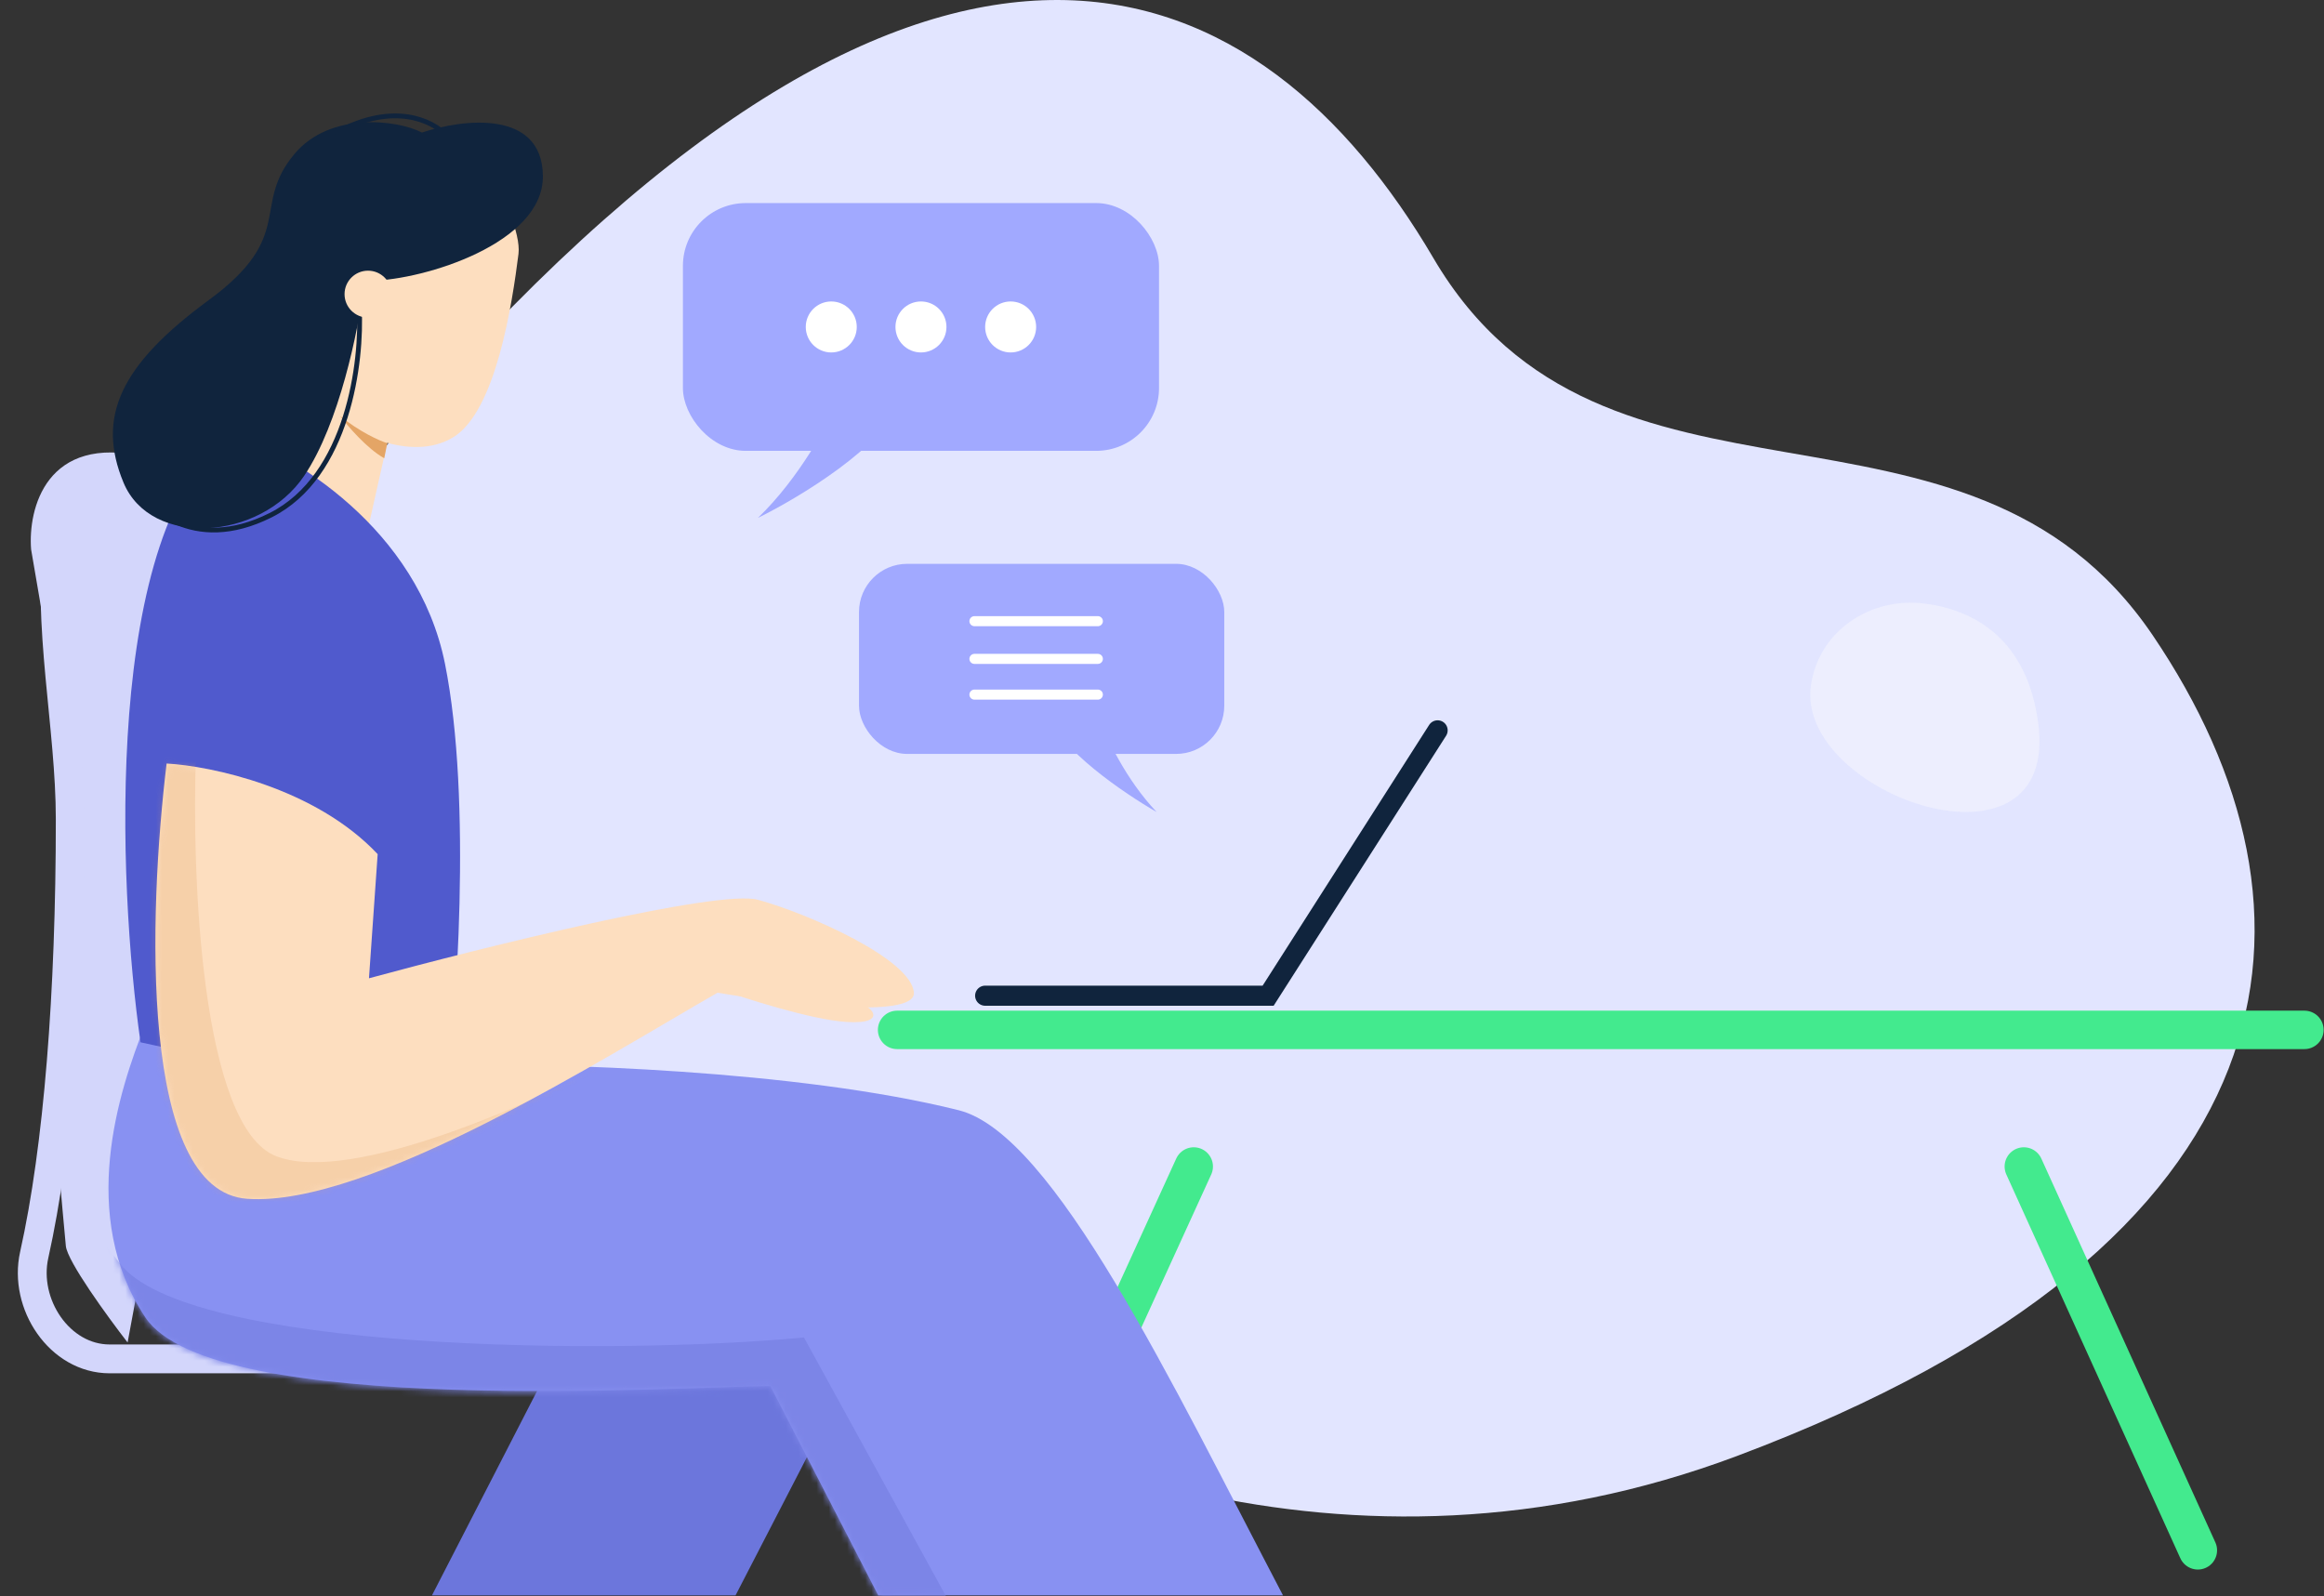<svg width="380" height="261" viewBox="0 0 380 261" fill="none" xmlns="http://www.w3.org/2000/svg">
<rect x="0" y="0" width="380" height="261" fill="#333333" stroke="none"/>
<path d="M23.704 74.697C7.548 70.91 4.561 83.217 5.087 89.843L10.767 122.975C9.925 139.278 8.242 172.262 8.242 173.777C8.242 175.67 10.451 200.598 10.767 203.753C11.019 206.278 17.603 215.323 20.864 219.53C27.806 182.191 41.753 107.072 42.005 105.305C42.321 103.096 43.898 79.43 23.704 74.697Z" fill="#D3D6FB"/>
<path d="M67.968 67.205C6.384 137.433 59.122 181.899 103.793 200.129C113.848 204.233 123.326 209.665 132.155 215.987C162.389 237.635 220.166 262.068 284.034 238.083C377.257 203.074 382.484 148.893 351.991 103.881C321.498 58.87 262.254 89.711 234.374 42.199C206.494 -5.313 154.22 -31.153 67.968 67.205Z" fill="#E2E5FF"/>
<path d="M146.686 168.41H376.796" stroke="#43EA8E" stroke-width="6.286" stroke-linecap="round"/>
<path d="M195.189 190.751L168.211 249.852" stroke="#43EA8E" stroke-width="6.286" stroke-linecap="round"/>
<path d="M330.918 190.751L359.373 253.514" stroke="#43EA8E" stroke-width="6.286" stroke-linecap="round"/>
<path d="M67.283 222.211H17.941C9.729 222.211 3.803 213.227 5.593 205.213C9.522 187.622 11.486 162.346 11.486 133.987C11.486 118.764 7.601 102.389 9.508 86.391" stroke="#D3D6FB" stroke-width="4.715" stroke-linecap="round"/>
<path d="M70.632 260.882L91.049 221.177L123.465 215.66L138.638 225.316L120.27 260.882H70.632Z" fill="#6C76DC"/>
<path d="M23.763 215.419C12.756 198.848 19.357 178.521 23.763 167.506L73.328 174.115C90.125 173.84 130.327 174.941 156.762 181.55C172.312 185.437 191.61 226.187 209.784 260.882H143.601L125.963 226.652C112.718 226.652 34.769 231.99 23.763 215.419Z" fill="#8891F2"/>
<path d="M138.422 167.116C132.657 166.748 121.813 163.283 117.111 161.596L120.484 158.224C125.033 159.655 134.988 162.67 138.422 163.283C142.714 164.05 145.628 167.576 138.422 167.116Z" fill="#FDDEBF"/>
<path d="M36.992 73.334L46.11 50.051L64.508 67.147L59.787 88.15C54.967 80.986 42.582 75.288 36.992 73.334Z" fill="#FDDEBF"/>
<path d="M74.09 71.516C81.129 67.251 83.768 49.522 84.78 41.511C85.197 38.212 82.08 31.246 80.422 29.37C70.579 18.238 60.166 26.57 54.364 29.37C49.722 31.611 46.495 45.91 45.1 52.455L52.946 67.204C57.061 70.418 67.051 75.78 74.09 71.516Z" fill="#FDDEBF"/>
<path d="M37.82 70.853C16.79 86.44 19.264 144.564 22.975 170.44L72.769 181.265C74.624 166.316 77.222 130.852 72.769 108.584C68.315 86.317 47.614 74.152 37.82 70.853Z" fill="#505ACD"/>
<path d="M61.753 139.672C51.522 128.791 34.484 125.259 27.244 124.853C24.281 149.343 22.716 194.777 40.408 196.03C60.333 197.442 99.036 172.803 117.325 162.335C128.145 164.158 149.714 166.71 149.432 162.335C149.079 156.867 132.137 149.373 123.951 147.14C117.402 145.354 78.809 154.95 60.332 159.972L61.753 139.672Z" fill="#FDDEBF"/>
<path d="M88.768 28.787C88.864 39.779 69.398 45.746 60.76 45.907L59.444 47.155C58.612 53.812 55.505 69.262 49.736 77.805C42.524 88.484 24.633 89.594 20.195 78.915C15.757 68.236 19.63 59.71 34.094 49.104C48.557 38.497 40.964 33.676 48.195 25.119C53.981 18.273 64.863 19.547 69.001 21.676C75.55 19.466 88.671 17.795 88.768 28.787Z" fill="#10243D"/>
<path d="M55.617 68.031C58.801 70.618 62.012 72.059 63.318 72.473L62.831 74.934C60.045 73.392 56.861 69.689 55.617 68.031Z" fill="#E4A566"/>
<path d="M72.619 21.774C70.677 19.972 64.635 16.438 54.781 21.774" stroke="#10243D" stroke-width="0.786"/>
<path d="M58.748 50.426C59.227 59.043 56.993 77.874 44.226 84.258C31.459 90.641 23.48 82.875 21.086 78.194" stroke="#10243D" stroke-width="0.786"/>
<circle cx="60.175" cy="48.099" r="3.837" fill="#FDDEBF"/>
<path d="M161.084 162.82H207.355L235.067 119.43" stroke="#10243D" stroke-width="3.287" stroke-linecap="round"/>
<mask id="mask0_560_3156" style="mask-type:alpha" maskUnits="userSpaceOnUse" x="17" y="167" width="192" height="95">
<path d="M23.765 215.535C12.758 198.924 19.359 178.548 23.765 167.506L73.329 174.131C90.127 173.855 130.329 174.959 156.764 181.584C172.314 185.481 190.599 225.28 208.773 260.06L143.634 261L125.965 226.796C112.72 226.796 34.771 232.147 23.765 215.535Z" fill="#8891F2"/>
</mask>
<g mask="url(#mask0_560_3156)">
<path d="M131.455 218.708L159.545 269.879H144.303L122.092 232.426L33.031 241.136L14.304 224.587C12.199 213.917 8.73 192.055 19.53 206.513C30.331 220.972 100.026 221.683 131.455 218.708Z" fill="#7C85E7"/>
</g>
<mask id="mask1_560_3156" style="mask-type:alpha" maskUnits="userSpaceOnUse" x="25" y="124" width="125" height="73">
<path d="M61.753 139.672C51.522 128.791 34.484 125.259 27.244 124.853C24.281 149.343 22.716 194.777 40.408 196.03C60.333 197.442 99.036 172.803 117.325 162.335C128.145 164.158 149.714 166.71 149.432 162.335C149.079 156.867 132.137 149.373 123.951 147.14C117.402 145.354 78.809 154.95 60.332 159.971L61.753 139.672Z" fill="#FDDEBF"/>
</mask>
<g mask="url(#mask1_560_3156)">
<path d="M45.175 189.073C32.873 184.316 31.301 143.076 32.053 123.05L21.186 117.309C18.11 133.507 11.918 166.396 11.754 168.364C11.59 170.333 22.348 192.423 27.747 203.221C34.65 203.085 48.948 202.606 50.917 201.786C52.885 200.966 77.435 190.646 89.464 185.588L101.972 172.465C88.166 179.983 57.478 193.831 45.175 189.073Z" fill="#E4A566" fill-opacity="0.24"/>
</g>
<rect x="140.457" y="92.2" width="59.724" height="31.084" rx="7.88" fill="#A1A9FF"/>
<path d="M189.119 132.777C184.071 127.456 180.883 120.568 179.92 117.789C176.437 115.12 169.866 111.185 171.442 116.794C173.018 122.403 183.883 129.786 189.119 132.777Z" fill="#A1A9FF"/>
<rect x="111.664" y="33.208" width="77.849" height="40.517" rx="10.272" fill="#A1A9FF"/>
<path d="M123.934 84.685C130.741 78.125 135.537 69.089 137.084 65.391C141.639 62.255 150.08 57.866 147.398 65.391C144.716 72.915 130.638 81.389 123.934 84.685Z" fill="#A1A9FF"/>
<circle cx="135.921" cy="53.465" r="4.169" fill="white"/>
<circle cx="150.587" cy="53.465" r="4.169" fill="white"/>
<circle cx="165.251" cy="53.465" r="4.169" fill="white"/>
<path d="M159.332 101.576H179.511" stroke="white" stroke-width="1.644" stroke-linecap="round"/>
<path d="M159.332 107.742H179.511" stroke="white" stroke-width="1.644" stroke-linecap="round"/>
<path d="M159.332 113.585H179.511" stroke="white" stroke-width="1.644" stroke-linecap="round"/>
<path d="M333.259 118.145C331.424 104.69 323.064 99.788 314.758 98.704C305.86 97.542 297.405 103.161 296.112 112.041C293.496 130.004 336.921 145.003 333.259 118.145Z" fill="#F6F7FE" fill-opacity="0.54"/>
</svg>
